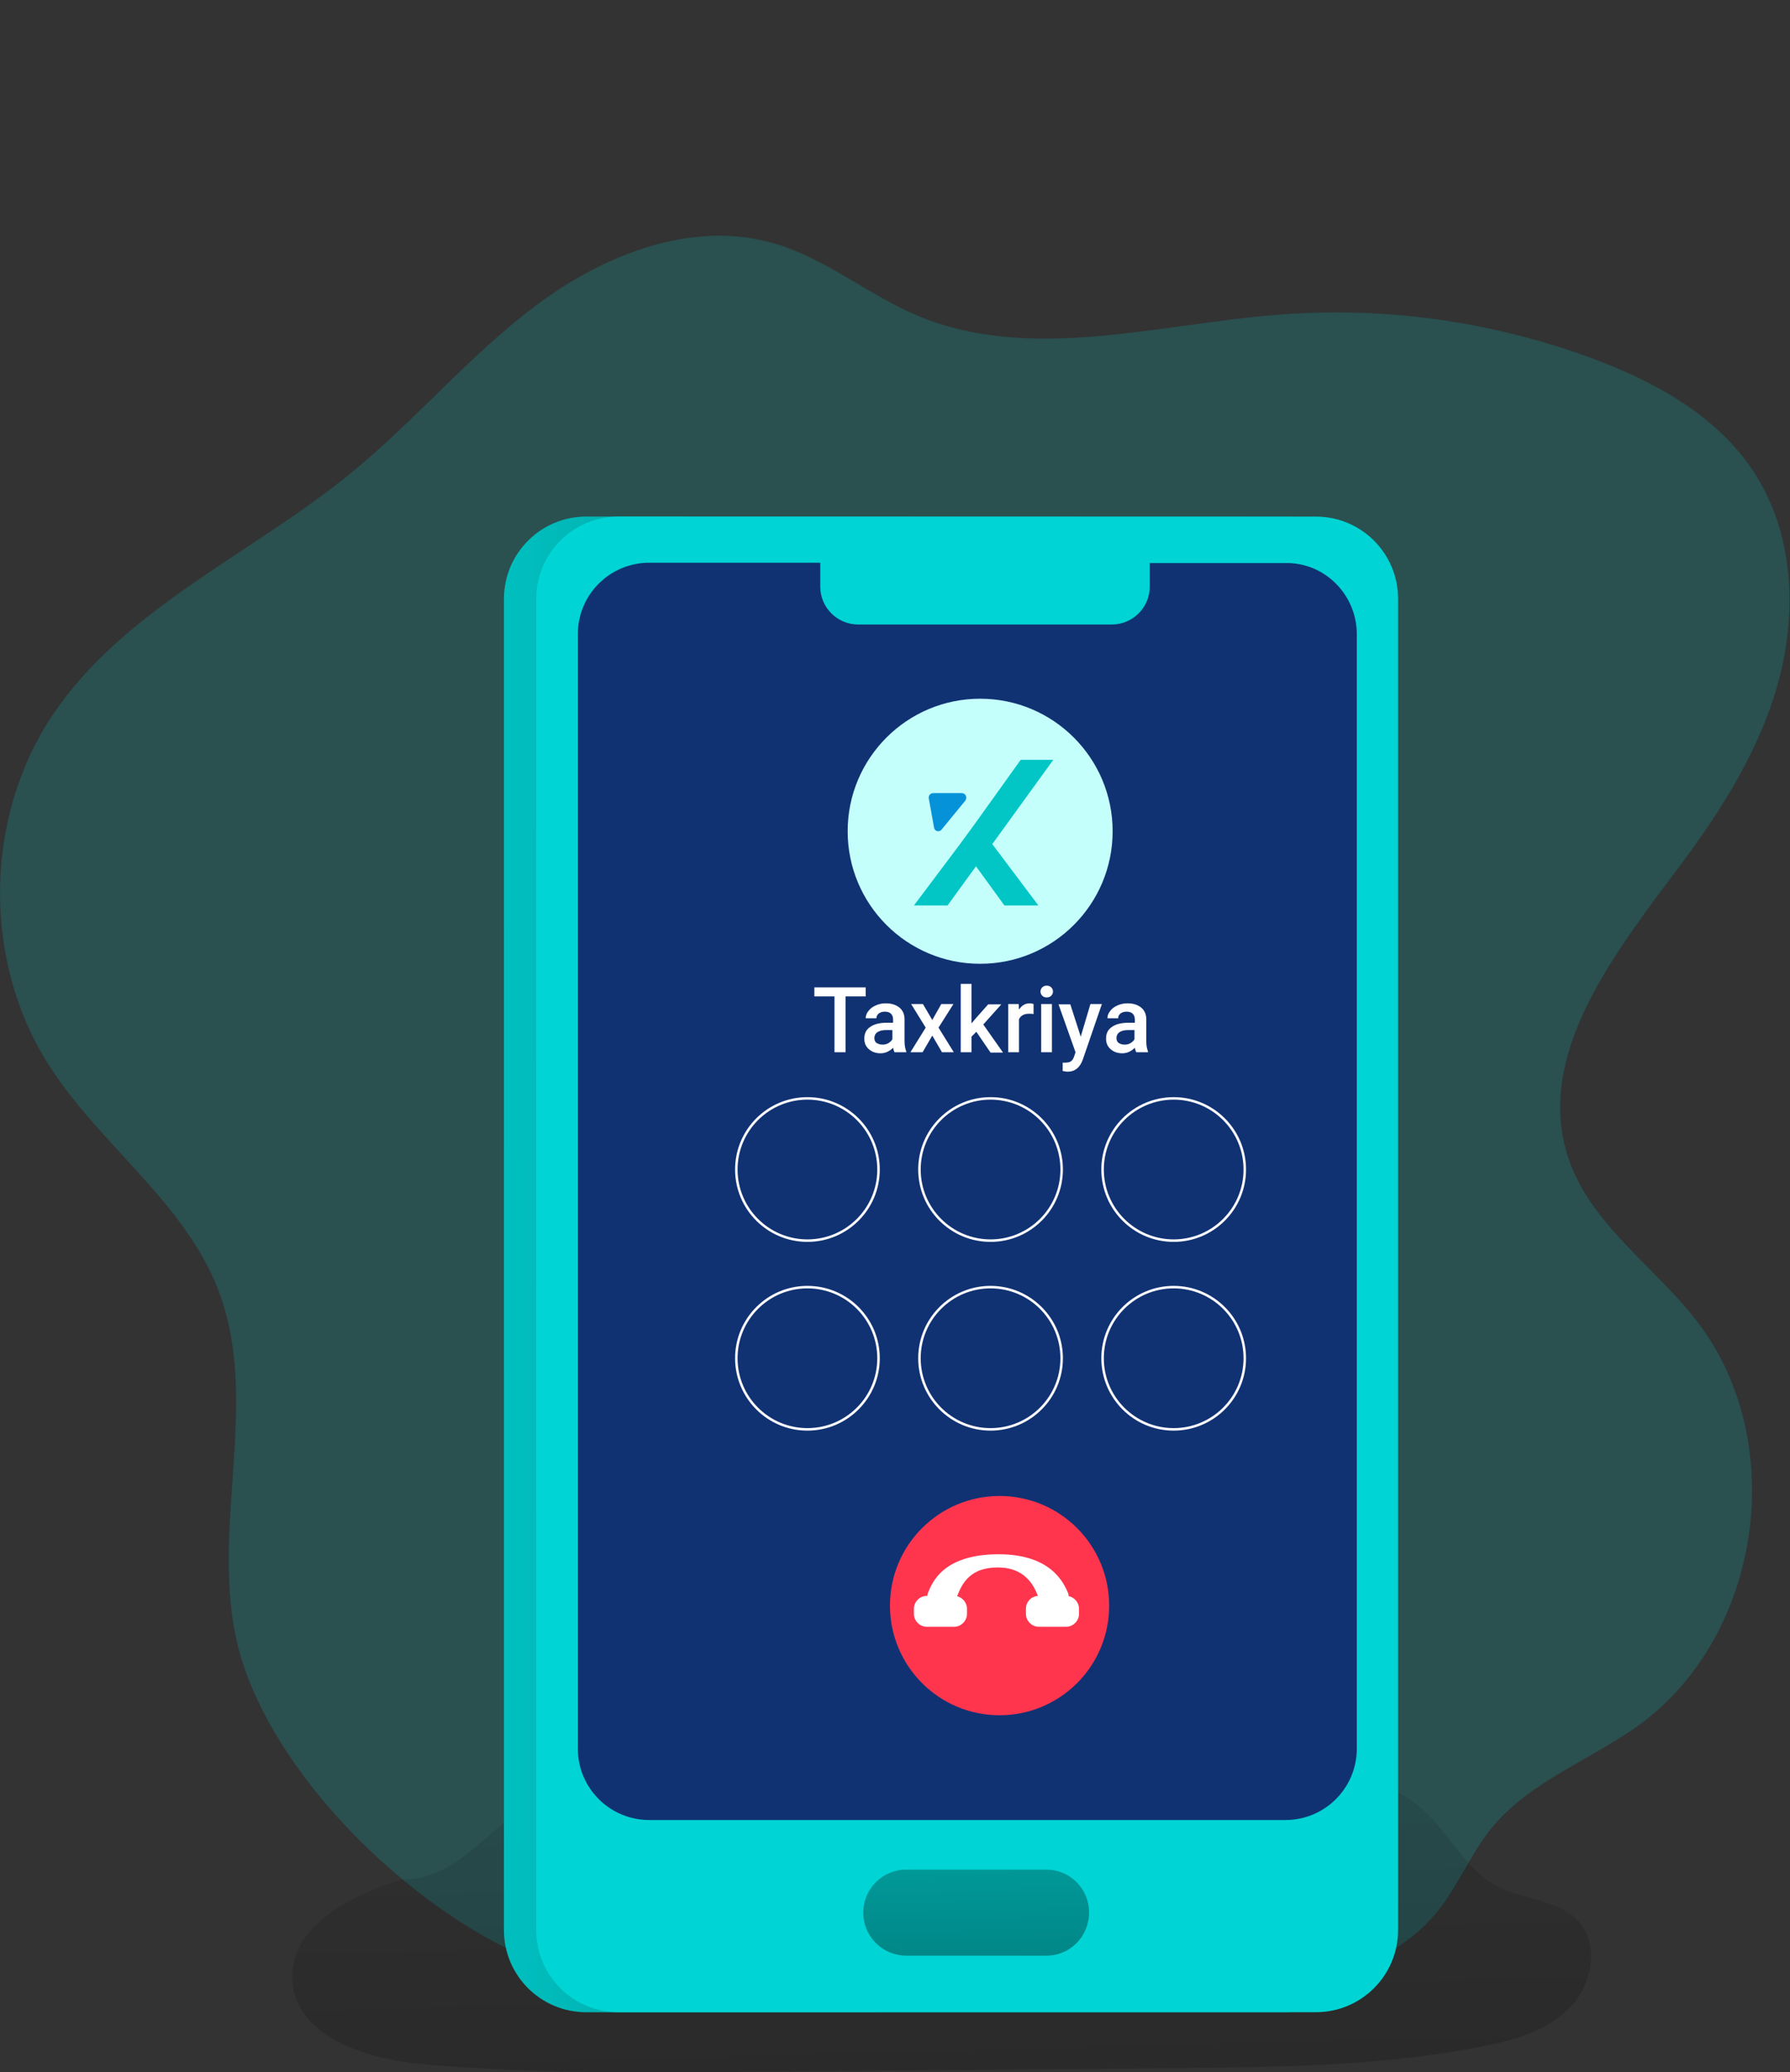 <?xml version="1.0" encoding="utf-8"?>
<!-- Generator: Adobe Illustrator 24.1.1, SVG Export Plug-In . SVG Version: 6.00 Build 0)  -->
<svg version="1.1" id="Layer_1" xmlns="http://www.w3.org/2000/svg" xmlns:xlink="http://www.w3.org/1999/xlink" x="0px" y="0px"
	 viewBox="0 0 516.1 597.3" style="enable-background:new 0 0 516.1 597.3;" xml:space="preserve">
<rect x="0" y="0" width="516.1" height="597.3" fill="#333333" stroke="none"/>
<style type="text/css">
	.st0{opacity:0.18;fill:#01D4D4;enable-background:new    ;}
	.st1{opacity:0.45;fill:url(#SVGID_1_);enable-background:new    ;}
	.st2{fill:#01D4D4;}
	.st3{fill:url(#SVGID_2_);}
	.st4{opacity:0.85;fill:#131662;enable-background:new    ;}
	.st5{fill:url(#SVGID_3_);}
	.st6{fill:none;stroke:#FFFFFF;stroke-width:0.72;stroke-miterlimit:10;}
	.st7{fill:none;stroke:#FFFFFF;stroke-width:0.72;stroke-miterlimit:10;}
	.st8{fill:#FF354E;}
	.st9{fill:#FFFFFF;}
	.st10{fill:#C5FFFC;}
	.st11{fill:#02C6C6;}
	.st12{fill:#0592D8;}
	.st13{enable-background:new    ;}
</style>
<path class="st0" d="M67.9,471.4c-6.7-32.7,7-68.2-4.9-99.4c-9.8-25.7-34.7-42.3-49.3-65.6c-18.7-29.8-18.2-70.6,1.2-99.9
	c20.6-31,57.3-46.5,86.1-70c18.8-15.3,34.5-34.3,54-48.8s44.7-24.3,68-17.6c15,4.3,27.3,14.9,41.6,20.9
	c32.4,13.6,69.1,2.4,104.1-0.3c30.6-2.4,61.3,1.9,90.1,12.5c18.2,6.7,36.3,16.6,46.9,32.9c11.2,17.1,12.5,39.3,7.4,59.1
	s-16.2,37.5-28.4,53.9c-19,25.4-42.6,55-32.4,85c6.5,19,24.9,31,37.1,46.9c26.5,34.5,18.6,90.1-16.4,115.9
	c-14.2,10.4-32,16.5-43.1,30.2c-6.1,7.6-9.7,17-16,24.5c-16.2,19.5-45.1,21-70.5,20.8c-30.8-0.2-61.6-0.7-92.3-1.4
	c-27.1-0.6-64.5,4.7-90.3-3.4C122.6,555.5,76,511.1,67.9,471.4z"/>
<linearGradient id="SVGID_1_" gradientUnits="userSpaceOnUse" x1="268.401" y1="929.171" x2="277.691" y2="1282.251" gradientTransform="matrix(1 0 0 1 -1.000000e-02 -480.01)">
	<stop  offset="1.000000e-02" style="stop-color:#000000;stop-opacity:0"/>
	<stop  offset="0.91" style="stop-color:#000000;stop-opacity:0.85"/>
	<stop  offset="0.93" style="stop-color:#000000;stop-opacity:0.89"/>
	<stop  offset="0.98" style="stop-color:#000000"/>
</linearGradient>
<path class="st1" d="M115.9,541.8c-15,4.4-32.8,13.8-31.6,29.4c1.3,15.9,21.1,22.2,37,23.7c30.3,2.8,60.7,2.5,91.1,2.3l127.1-1.1
	c29.4-0.3,58.9-0.5,87.7-6.2c9.1-1.8,18.6-4.4,25.2-11s8.9-18.2,2.7-25.1c-5.8-6.4-15.9-6.1-23.6-10.2c-8.5-4.6-13.1-14-20-20.8
	c-15.2-14.8-39-14.8-60.1-13.9L212.8,515c-17.2,0.8-41-2.6-57.2,4C141.8,524.5,133.1,541.8,115.9,541.8z"/>
<path class="st2" d="M169,148.9h201.1c13.1,0,23.7,10.6,23.7,23.7v383.7c0,13.1-10.6,23.7-23.7,23.7H169
	c-13.1,0-23.7-10.6-23.7-23.7V172.5C145.4,159.4,156,148.9,169,148.9z"/>
<linearGradient id="SVGID_2_" gradientUnits="userSpaceOnUse" x1="85.976" y1="-243.92" x2="622.346" y2="-245.61" gradientTransform="matrix(1 0 0 -1 -1.000000e-02 119.99)">
	<stop  offset="1.000000e-02" style="stop-color:#000000;stop-opacity:0"/>
	<stop  offset="0.93" style="stop-color:#000000;stop-opacity:0.89"/>
	<stop  offset="0.98" style="stop-color:#000000"/>
</linearGradient>
<path class="st3" d="M169,148.9h201.1c13.1,0,23.7,10.6,23.7,23.7v383.7c0,13.1-10.6,23.7-23.7,23.7H169
	c-13.1,0-23.7-10.6-23.7-23.7V172.5C145.4,159.4,156,148.9,169,148.9z"/>
<path class="st2" d="M178.3,148.9h201.1c13.1,0,23.7,10.6,23.7,23.7v383.7c0,13.1-10.6,23.7-23.7,23.7H178.3
	c-13.1,0-23.7-10.6-23.7-23.7V172.5C154.7,159.4,165.3,148.9,178.3,148.9z"/>
<path class="st4" d="M391.2,182.8V504c0,11.4-9.2,20.6-20.6,20.6l0,0H187.2c-11.4,0-20.6-9.2-20.6-20.6V182.8
	c0-11.4,9.2-20.6,20.6-20.6h49.3v6.9c0,6,4.9,10.9,10.9,10.9h73.2c6,0,10.9-4.9,10.9-10.9l0,0v-6.8h39.2
	C381.9,162.1,391.2,171.4,391.2,182.8z"/>
<linearGradient id="SVGID_3_" gradientUnits="userSpaceOnUse" x1="414.49" y1="1098.619" x2="419.94" y2="1391.899" gradientTransform="matrix(1 0 0 1 -134.91 -648.01)">
	<stop  offset="1.000000e-02" style="stop-color:#000000;stop-opacity:0"/>
	<stop  offset="0.93" style="stop-color:#000000;stop-opacity:0.89"/>
	<stop  offset="0.98" style="stop-color:#000000"/>
</linearGradient>
<path class="st5" d="M301.7,563.7h-40.4c-6.8,0-12.4-5.5-12.4-12.4l0,0c0-6.8,5.5-12.4,12.3-12.4l0,0h40.5c6.8,0,12.3,5.5,12.3,12.3
	l0,0C314,558.2,308.5,563.7,301.7,563.7L301.7,563.7L301.7,563.7L301.7,563.7z"/>
<circle class="st6" cx="232.8" cy="337.1" r="20.5"/>
<circle class="st6" cx="285.6" cy="337.1" r="20.5"/>
<circle class="st6" cx="338.4" cy="337.1" r="20.5"/>
<ellipse class="st7" cx="232.8" cy="391.5" rx="20.5" ry="20.5"/>
<ellipse class="st7" cx="285.6" cy="391.5" rx="20.5" ry="20.5"/>
<circle class="st8" cx="288.2" cy="462.8" r="31.6"/>
<ellipse class="st7" cx="338.4" cy="391.5" rx="20.5" ry="20.5"/>
<path class="st9" d="M268.7,461.2c-0.7,0-1.3-0.6-1.3-1.4l0,0l0,0c0-0.2,0-0.3,0.1-0.5c1.1-2.7,4-11.3,20.4-11.3
	c15.4,0,18.9,8.5,20.1,11.3c0.3,0.7,0,1.5-0.7,1.8c-0.2,0.1-0.3,0.1-0.5,0.1h-6.2c-0.5,0-0.9-0.3-1.1-0.7c-0.8-1.5-2.6-8.7-11.8-8.7
	c-7.5,0-10.2,4-11.8,8.5c-0.2,0.5-0.7,0.9-1.3,0.9L268.7,461.2z"/>
<path class="st9" d="M267.2,460h7.9c2,0,3.7,1.7,3.7,3.7v1.5c0,2-1.7,3.7-3.7,3.7h-7.9c-2,0-3.7-1.7-3.7-3.7v-1.5
	C263.5,461.7,265.2,460,267.2,460z"/>
<path class="st9" d="M299.5,460h7.9c2,0,3.7,1.7,3.7,3.7v1.5c0,2-1.7,3.7-3.7,3.7h-7.9c-2,0-3.7-1.7-3.7-3.7v-1.5
	C295.8,461.7,297.4,460,299.5,460z"/>
<circle class="st10" cx="282.6" cy="239.6" r="38.2"/>
<g>
	<polygon class="st11" points="286.1,243.3 299.4,261 289.6,261 281.4,249.7 273.2,261 263.5,261 276.8,243.3 281.4,237 294.3,219 
		303.7,219 	"/>
	<path class="st12" d="M271.5,239.1l6.8-8.3c0.7-0.9,0.1-2.2-1-2.2h-8.2c-0.8,0-1.5,0.7-1.3,1.6l1.5,8.3
		C269.4,239.6,270.8,240,271.5,239.1z"/>
</g>
<g class="st13">
	<path class="st9" d="M249.6,287.2h-5.8v16.1h-3.2v-16.1h-5.8v-2.6h14.8V287.2z"/>
	<path class="st9" d="M257.9,303.3c-0.1-0.3-0.3-0.7-0.4-1.3c-1,1-2.2,1.6-3.6,1.6c-1.4,0-2.5-0.4-3.4-1.2c-0.9-0.8-1.3-1.8-1.3-3
		c0-1.5,0.5-2.6,1.7-3.4c1.1-0.8,2.7-1.2,4.7-1.2h1.9v-0.9c0-0.7-0.2-1.3-0.6-1.7c-0.4-0.4-1-0.6-1.8-0.6c-0.7,0-1.3,0.2-1.7,0.5
		c-0.5,0.4-0.7,0.8-0.7,1.4h-3.1c0-0.8,0.3-1.5,0.8-2.1c0.5-0.7,1.2-1.2,2.1-1.6s1.8-0.6,2.9-0.6c1.6,0,2.9,0.4,3.9,1.2
		c1,0.8,1.5,2,1.5,3.4v6.3c0,1.3,0.2,2.2,0.5,3v0.2H257.9z M254.4,301.1c0.6,0,1.2-0.1,1.7-0.4c0.5-0.3,1-0.7,1.2-1.2v-2.6h-1.7
		c-1.2,0-2,0.2-2.6,0.6c-0.6,0.4-0.9,1-0.9,1.7c0,0.6,0.2,1.1,0.6,1.4C253.2,300.9,253.8,301.1,254.4,301.1z"/>
	<path class="st9" d="M268.8,294l2.6-4.6h3.5l-4.3,6.8l4.4,7.1h-3.4l-2.8-4.8l-2.8,4.8h-3.5l4.4-7.1l-4.2-6.8h3.4L268.8,294z"/>
	<path class="st9" d="M281.5,297.4l-1.4,1.4v4.5H277v-19.7h3.1V295l1-1.2l3.8-4.3h3.8l-5.2,5.8l5.7,8.1h-3.6L281.5,297.4z"/>
	<path class="st9" d="M298,292.3c-0.4-0.1-0.8-0.1-1.3-0.1c-1.4,0-2.4,0.5-2.9,1.6v9.5h-3.1v-13.9h3l0.1,1.6
		c0.8-1.2,1.8-1.8,3.1-1.8c0.4,0,0.8,0.1,1.1,0.2L298,292.3z"/>
	<path class="st9" d="M300,285.8c0-0.5,0.2-0.9,0.5-1.2c0.3-0.3,0.7-0.5,1.3-0.5c0.6,0,1,0.2,1.3,0.5c0.3,0.3,0.5,0.7,0.5,1.2
		c0,0.5-0.2,0.9-0.5,1.2s-0.7,0.5-1.3,0.5c-0.6,0-1-0.2-1.3-0.5S300,286.3,300,285.8z M303.3,303.3h-3.1v-13.9h3.1V303.3z"/>
	<path class="st9" d="M311.6,298.8l2.8-9.4h3.3l-5.5,16c-0.8,2.3-2.3,3.5-4.3,3.5c-0.5,0-1-0.1-1.5-0.2v-2.4l0.6,0
		c0.8,0,1.4-0.1,1.8-0.4c0.4-0.3,0.7-0.8,0.9-1.4l0.4-1.2l-4.9-13.8h3.4L311.6,298.8z"/>
	<path class="st9" d="M327.6,303.3c-0.1-0.3-0.3-0.7-0.4-1.3c-1,1-2.2,1.6-3.6,1.6c-1.4,0-2.5-0.4-3.4-1.2c-0.9-0.8-1.3-1.8-1.3-3
		c0-1.5,0.5-2.6,1.7-3.4c1.1-0.8,2.7-1.2,4.7-1.2h1.9v-0.9c0-0.7-0.2-1.3-0.6-1.7s-1-0.6-1.8-0.6c-0.7,0-1.3,0.2-1.7,0.5
		c-0.5,0.4-0.7,0.8-0.7,1.4h-3.1c0-0.8,0.3-1.5,0.8-2.1c0.5-0.7,1.2-1.2,2.1-1.6s1.8-0.6,2.9-0.6c1.6,0,2.9,0.4,3.9,1.2
		c1,0.8,1.5,2,1.5,3.4v6.3c0,1.3,0.2,2.2,0.5,3v0.2H327.6z M324.2,301.1c0.6,0,1.2-0.1,1.7-0.4s1-0.7,1.2-1.2v-2.6h-1.7
		c-1.2,0-2,0.2-2.6,0.6c-0.6,0.4-0.9,1-0.9,1.7c0,0.6,0.2,1.1,0.6,1.4C323,300.9,323.5,301.1,324.2,301.1z"/>
</g>
</svg>
